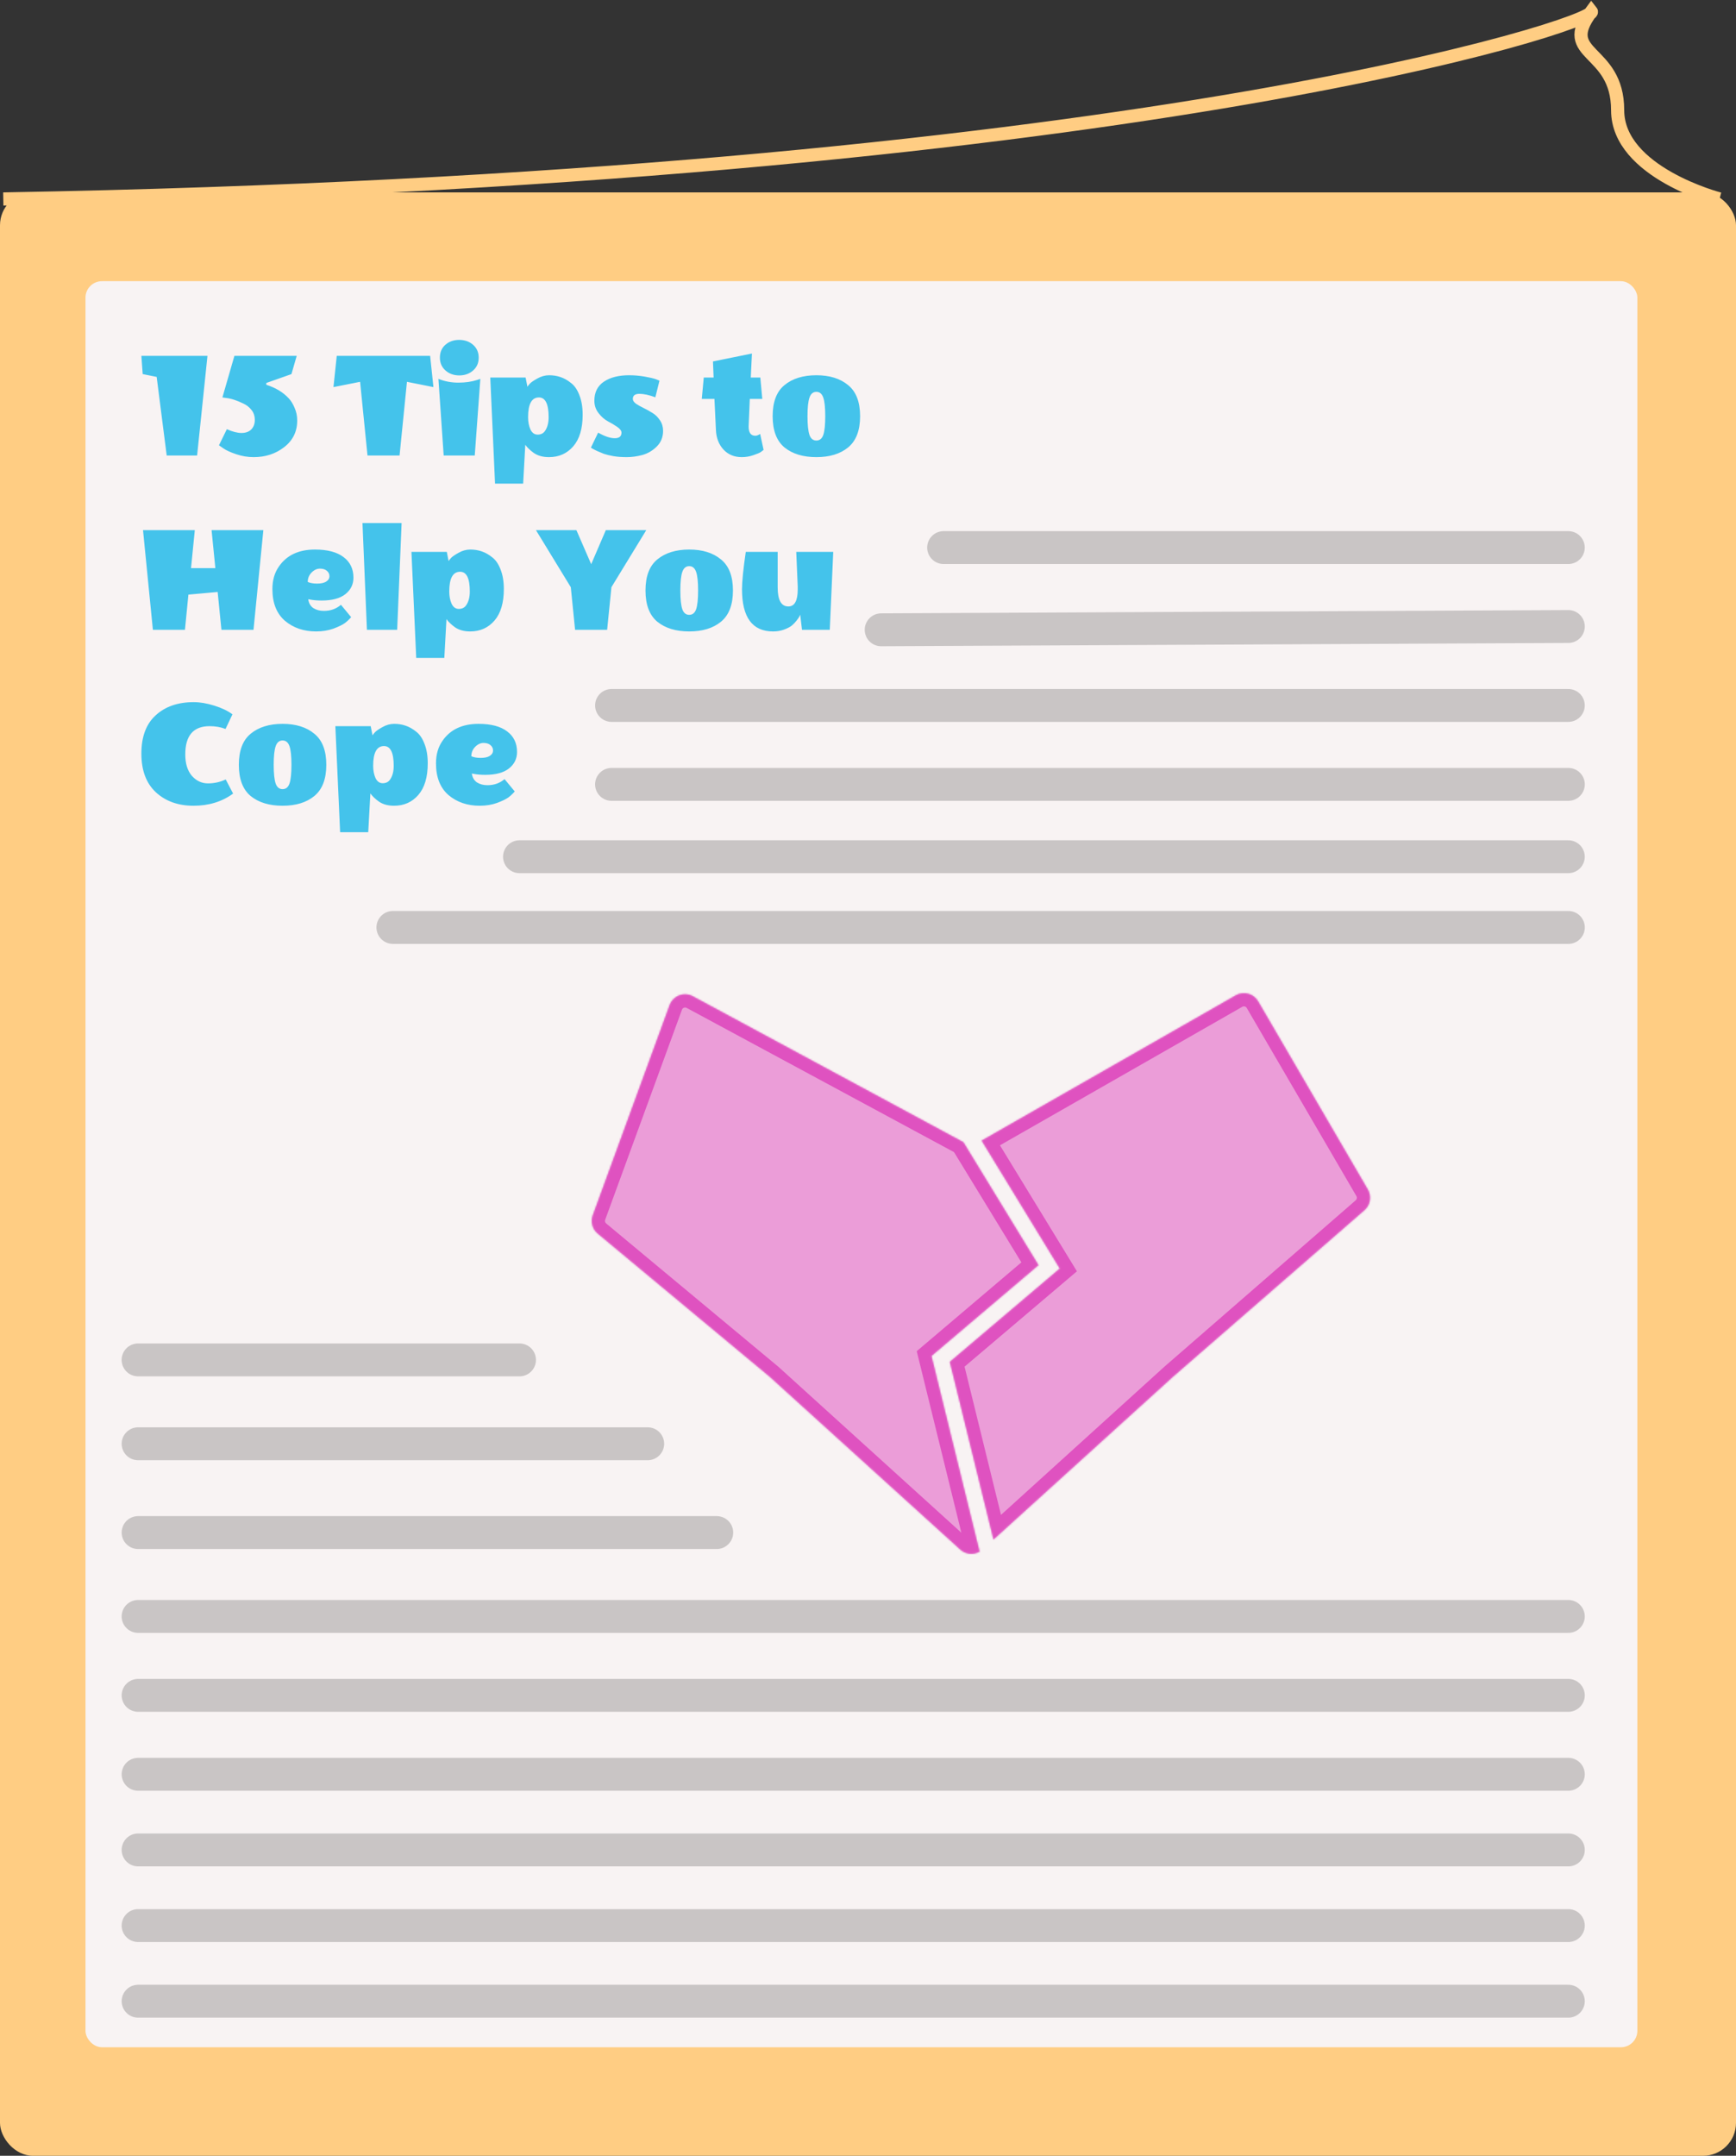 <svg width="1056" height="1311" viewBox="0 0 1056 1311" fill="none" xmlns="http://www.w3.org/2000/svg">
<rect x="0" y="0" width="1056" height="1311" fill="#333333" stroke="none"/>
<rect y="117" width="1056" height="1194" rx="20" fill="#FFCD83"/>
<rect x="52" y="171" width="944" height="1074" rx="10" fill="#F8F3F3"/>
<path d="M2 120.999C686 108.999 973.333 13.667 968 7C947.44 34.497 984 29 984 67C984 105 1046 120.999 1046 120.999" stroke="#FFCD83" stroke-width="8"/>
<mask id="path-4-inside-1_89_120" fill="white">
<path fill-rule="evenodd" clip-rule="evenodd" d="M586.021 694.622C586.007 694.615 585.993 694.607 585.98 694.6L421.471 605.885C416.107 602.993 409.425 605.53 407.333 611.253L360.609 739.037C359.158 743.005 360.357 747.456 363.605 750.158L468.212 837.192L584.15 942.311C587.421 945.276 592.165 945.697 595.853 943.572L567.334 827.595L566.595 824.59L568.955 822.588L631.692 769.357L586.021 694.622ZM597.145 693.648L642.456 767.794L644.687 771.445L641.424 774.213L577.784 828.211L604.336 936.189L713.522 837.192L829.943 735.954C833.567 732.803 834.439 727.52 832.02 723.371L765.31 608.964C762.545 604.223 756.475 602.596 751.71 605.319L597.145 693.648Z"/>
</mask>
<path fill-rule="evenodd" clip-rule="evenodd" d="M586.021 694.622C586.007 694.615 585.993 694.607 585.98 694.6L421.471 605.885C416.107 602.993 409.425 605.53 407.333 611.253L360.609 739.037C359.158 743.005 360.357 747.456 363.605 750.158L468.212 837.192L584.15 942.311C587.421 945.276 592.165 945.697 595.853 943.572L567.334 827.595L566.595 824.59L568.955 822.588L631.692 769.357L586.021 694.622ZM597.145 693.648L642.456 767.794L644.687 771.445L641.424 774.213L577.784 828.211L604.336 936.189L713.522 837.192L829.943 735.954C833.567 732.803 834.439 727.52 832.02 723.371L765.31 608.964C762.545 604.223 756.475 602.596 751.71 605.319L597.145 693.648Z" fill="#DF52C0" fill-opacity="0.53"/>
<path d="M585.98 694.6L582.182 701.641L582.183 701.642L585.98 694.6ZM586.021 694.622L592.847 690.45L591.709 688.588L589.783 687.562L586.021 694.622ZM421.471 605.885L417.674 612.927L421.471 605.885ZM407.333 611.253L399.819 608.506V608.506L407.333 611.253ZM360.609 739.037L353.095 736.29L360.609 739.037ZM363.605 750.158L368.721 744.009H368.721L363.605 750.158ZM468.212 837.192L473.585 831.265L473.459 831.151L473.329 831.042L468.212 837.192ZM584.15 942.311L589.523 936.384L584.15 942.311ZM595.853 943.572L599.846 950.504L605.058 947.503L603.622 941.662L595.853 943.572ZM567.334 827.595L575.103 825.684L567.334 827.595ZM566.595 824.59L561.419 818.49L557.645 821.693L558.827 826.5L566.595 824.59ZM568.955 822.588L563.779 816.488L563.779 816.488L568.955 822.588ZM631.692 769.357L636.868 775.457L642.088 771.027L638.518 765.185L631.692 769.357ZM597.145 693.648L593.175 686.702L586.023 690.79L590.319 697.82L597.145 693.648ZM642.456 767.794L635.63 771.965V771.965L642.456 767.794ZM644.687 771.445L649.863 777.545L655.084 773.115L651.514 767.273L644.687 771.445ZM641.424 774.213L636.249 768.113V768.113L641.424 774.213ZM577.784 828.211L572.608 822.111L568.833 825.314L570.015 830.122L577.784 828.211ZM604.336 936.189L596.567 938.099L599.77 951.127L609.709 942.116L604.336 936.189ZM713.522 837.192L708.272 831.155L708.21 831.21L708.148 831.265L713.522 837.192ZM829.943 735.954L835.192 741.991L835.192 741.991L829.943 735.954ZM832.02 723.371L838.931 719.342V719.342L832.02 723.371ZM765.31 608.964L758.399 612.994V612.994L765.31 608.964ZM751.71 605.319L755.679 612.265V612.265L751.71 605.319ZM582.183 701.642C582.202 701.652 582.229 701.666 582.258 701.682L589.783 687.562C589.785 687.563 589.784 687.563 589.776 687.558L582.183 701.642ZM417.674 612.927L582.182 701.641L589.777 687.559L425.268 598.844L417.674 612.927ZM414.846 614C415.265 612.856 416.601 612.348 417.674 612.927L425.268 598.844C415.613 593.637 403.586 598.203 399.819 608.506L414.846 614ZM368.122 741.784L414.846 614L399.819 608.506L353.095 736.29L368.122 741.784ZM368.721 744.009C368.072 743.468 367.832 742.578 368.122 741.784L353.095 736.29C350.484 743.432 352.642 751.444 358.488 756.308L368.721 744.009ZM473.329 831.042L368.721 744.009L358.488 756.308L463.095 843.342L473.329 831.042ZM589.523 936.384L473.585 831.265L462.838 843.119L578.776 948.237L589.523 936.384ZM591.86 936.64C591.123 937.064 590.172 936.972 589.523 936.384L578.776 948.237C584.669 953.58 593.206 954.329 599.846 950.504L591.86 936.64ZM603.622 941.662L575.103 825.684L559.566 829.505L588.085 945.483L603.622 941.662ZM575.103 825.684L574.364 822.68L558.827 826.5L559.566 829.505L575.103 825.684ZM571.771 830.69L574.131 828.688L563.779 816.488L561.419 818.49L571.771 830.69ZM574.13 828.688L636.868 775.457L626.516 763.257L563.779 816.488L574.13 828.688ZM638.518 765.185L592.847 690.45L579.194 698.794L624.866 773.528L638.518 765.185ZM590.319 697.82L635.63 771.965L649.282 763.622L603.971 689.476L590.319 697.82ZM635.63 771.965L637.861 775.616L651.514 767.273L649.282 763.622L635.63 771.965ZM639.512 765.345L636.249 768.113L646.6 780.313L649.863 777.545L639.512 765.345ZM636.249 768.113L572.608 822.111L582.96 834.312L646.6 780.313L636.249 768.113ZM570.015 830.122L596.567 938.099L612.104 934.279L585.552 826.301L570.015 830.122ZM708.148 831.265L598.962 930.262L609.709 942.116L718.895 843.119L708.148 831.265ZM824.693 729.918L708.272 831.155L718.771 843.229L835.192 741.991L824.693 729.918ZM825.109 727.401C825.593 728.231 825.418 729.287 824.693 729.918L835.192 741.991C841.716 736.319 843.285 726.81 838.931 719.342L825.109 727.401ZM758.399 612.994L825.109 727.401L838.931 719.342L772.221 604.935L758.399 612.994ZM755.679 612.265C756.632 611.721 757.846 612.046 758.399 612.994L772.221 604.935C767.244 596.4 756.318 593.471 747.74 598.374L755.679 612.265ZM601.114 700.594L755.679 612.265L747.74 598.374L593.175 686.702L601.114 700.594Z" fill="#DF52C0" mask="url(#path-4-inside-1_89_120)"/>
<path d="M101.4 277L95.3 229.2L86.8 227.5L86 216.4H126.2L119.9 277H101.4ZM180.791 255.7C180.791 262.433 178.158 267.833 172.891 271.9C167.691 275.967 161.491 278 154.291 278C150.691 278 147.125 277.4 143.591 276.2C140.058 275 137.458 273.8 135.791 272.6L133.191 270.8L137.991 261C141.391 262.533 144.358 263.3 146.891 263.3C149.425 263.3 151.391 262.6 152.791 261.2C154.258 259.733 154.991 257.8 154.991 255.4C154.991 252.933 154.291 250.867 152.891 249.2C151.558 247.533 149.925 246.267 147.991 245.4C144.058 243.467 140.525 242.333 137.391 242L135.291 241.7L142.591 216.4H180.491L177.291 227.5L161.991 232.9V234C167.658 235.8 172.191 238.533 175.591 242.2C176.991 243.667 178.191 245.6 179.191 248C180.258 250.4 180.791 252.967 180.791 255.7ZM261.648 216.4L263.648 235.4L247.548 232.2L243.048 277H223.548L219.048 232.2L202.848 235.4L204.848 216.4H261.648ZM290.488 231L292.188 230.4L288.788 277H269.888L266.688 230.4C270.488 231.933 274.521 232.7 278.788 232.7C283.121 232.7 287.021 232.133 290.488 231ZM279.388 228.3C276.054 228.3 273.254 227.3 270.988 225.3C268.721 223.3 267.588 220.7 267.588 217.5C267.588 214.233 268.688 211.633 270.888 209.7C273.154 207.7 275.954 206.7 279.288 206.7C282.688 206.7 285.521 207.7 287.788 209.7C290.054 211.7 291.188 214.3 291.188 217.5C291.188 220.7 290.054 223.3 287.788 225.3C285.521 227.3 282.721 228.3 279.388 228.3ZM333.93 278C330.197 278 327.097 277.133 324.63 275.4C322.43 273.8 320.73 272.167 319.53 270.5L318.23 294.1H301.13L298.23 229.6H319.73L320.83 235.2C321.164 234.667 321.664 234.033 322.33 233.3C323.064 232.5 324.564 231.467 326.83 230.2C329.164 228.867 331.564 228.2 334.03 228.2C336.497 228.2 338.797 228.567 340.93 229.3C343.13 230.033 345.264 231.233 347.33 232.9C349.464 234.5 351.164 236.967 352.43 240.3C353.764 243.633 354.43 247.6 354.43 252.2C354.43 260.6 352.53 267 348.73 271.4C344.93 275.8 339.997 278 333.93 278ZM327.83 241.7C323.43 241.7 321.23 245.7 321.23 253.7C321.23 256.5 321.697 258.967 322.63 261.1C323.63 263.233 325.097 264.3 327.03 264.3C328.964 264.3 330.43 263.6 331.43 262.2C332.964 260.067 333.73 257.233 333.73 253.7C333.73 245.7 331.764 241.7 327.83 241.7ZM403.349 262C403.349 265.8 402.083 268.967 399.549 271.5C397.016 274.033 394.083 275.767 390.749 276.7C387.483 277.567 384.316 278 381.249 278C378.183 278 375.483 277.8 373.149 277.4C370.883 277 368.949 276.533 367.349 276C364.416 274.867 362.083 273.8 360.349 272.8L359.449 272.2L363.849 263.1C367.849 265.367 371.216 266.5 373.949 266.5C376.683 266.5 378.049 265.367 378.049 263.1C378.049 261.967 377.183 260.8 375.449 259.6C373.716 258.4 371.816 257.267 369.749 256.2C367.749 255.133 365.883 253.5 364.149 251.3C362.416 249.1 361.549 246.567 361.549 243.7C361.549 238.567 363.483 234.7 367.349 232.1C371.216 229.5 376.316 228.2 382.649 228.2C385.849 228.2 388.983 228.467 392.049 229C395.116 229.533 397.416 230.067 398.949 230.6L401.149 231.5L398.649 241.6C394.849 240.2 391.616 239.5 388.949 239.5C386.283 239.5 384.949 240.533 384.949 242.6C384.949 243.6 385.583 244.567 386.849 245.5C388.116 246.367 389.649 247.233 391.449 248.1C393.249 248.967 395.049 249.967 396.849 251.1C398.649 252.167 400.183 253.667 401.449 255.6C402.716 257.467 403.349 259.6 403.349 262ZM455.395 259.2C455.328 263.067 456.695 265 459.495 265C460.295 265 461.261 264.633 462.395 263.9L464.495 273.6C464.095 273.933 463.528 274.367 462.795 274.9C462.128 275.367 460.628 276 458.295 276.8C456.028 277.6 453.661 278 451.195 278C446.661 278 442.961 276.467 440.095 273.4C437.228 270.267 435.695 266.3 435.495 261.5L434.595 242.6H426.895L428.095 229.6H434.095L433.695 219.8L457.395 215L456.695 229.6H462.495L463.695 242.6H456.095L455.395 259.2ZM477.196 272.1C472.396 268.1 469.996 261.767 469.996 253.1C469.996 244.433 472.396 238.133 477.196 234.2C482.063 230.2 488.529 228.2 496.596 228.2C504.663 228.2 511.096 230.2 515.896 234.2C520.763 238.133 523.196 244.433 523.196 253.1C523.196 261.767 520.763 268.1 515.896 272.1C511.096 276.033 504.663 278 496.596 278C488.529 278 482.063 276.033 477.196 272.1ZM492.396 241.8C491.596 244.067 491.196 247.833 491.196 253.1C491.196 258.367 491.596 262.167 492.396 264.5C493.196 266.767 494.596 267.9 496.596 267.9C498.596 267.9 499.996 266.767 500.796 264.5C501.596 262.167 501.996 258.367 501.996 253.1C501.996 247.833 501.596 244.067 500.796 241.8C499.996 239.467 498.596 238.3 496.596 238.3C494.596 238.3 493.196 239.467 492.396 241.8ZM134.7 383L132.4 360L114.6 361.6L112.5 383H93L87 322.4H118.5L116.2 345.5H131L128.7 322.4H160.2L154.2 383H134.7ZM192.299 384C184.766 384 178.433 381.833 173.299 377.5C168.233 373.1 165.699 366.667 165.699 358.2C165.699 352.867 166.999 348.333 169.599 344.6C174.333 337.667 181.666 334.2 191.599 334.2C199.199 334.2 204.999 335.733 208.999 338.8C212.999 341.8 214.999 345.967 214.999 351.3C214.999 355.433 213.333 358.8 209.999 361.4C206.733 363.933 201.933 365.2 195.599 365.2C192.999 365.2 190.666 365 188.599 364.6L187.499 364.4C187.833 366.8 188.866 368.6 190.599 369.8C192.399 370.933 194.533 371.5 196.999 371.5C201.066 371.5 204.533 370.267 207.399 367.8L213.599 375.3C212.533 376.567 211.266 377.767 209.799 378.9C208.333 379.967 205.999 381.1 202.799 382.3C199.599 383.433 196.099 384 192.299 384ZM200.399 350.4C200.399 349.067 199.866 347.967 198.799 347.1C197.799 346.233 196.399 345.8 194.599 345.8C192.799 345.8 191.099 346.6 189.499 348.2C187.966 349.8 187.199 351.7 187.199 353.9C188.666 354.567 190.566 354.9 192.899 354.9C195.299 354.9 197.133 354.5 198.399 353.7C199.733 352.833 200.399 351.733 200.399 350.4ZM244.296 318.1L241.596 383H223.196L220.496 318.1H244.296ZM285.981 384C282.248 384 279.148 383.133 276.681 381.4C274.481 379.8 272.781 378.167 271.581 376.5L270.281 400.1H253.181L250.281 335.6H271.781L272.881 341.2C273.215 340.667 273.715 340.033 274.381 339.3C275.115 338.5 276.615 337.467 278.881 336.2C281.215 334.867 283.615 334.2 286.081 334.2C288.548 334.2 290.848 334.567 292.981 335.3C295.181 336.033 297.315 337.233 299.381 338.9C301.515 340.5 303.215 342.967 304.481 346.3C305.815 349.633 306.481 353.6 306.481 358.2C306.481 366.6 304.581 373 300.781 377.4C296.981 381.8 292.048 384 285.981 384ZM279.881 347.7C275.481 347.7 273.281 351.7 273.281 359.7C273.281 362.5 273.748 364.967 274.681 367.1C275.681 369.233 277.148 370.3 279.081 370.3C281.015 370.3 282.481 369.6 283.481 368.2C285.015 366.067 285.781 363.233 285.781 359.7C285.781 351.7 283.815 347.7 279.881 347.7ZM349.82 383L347.22 357.1L326.02 322.4H350.62L359.62 343.1L368.52 322.4H393.12L371.92 357.1L369.32 383H349.82ZM399.852 378.1C395.052 374.1 392.652 367.767 392.652 359.1C392.652 350.433 395.052 344.133 399.852 340.2C404.719 336.2 411.186 334.2 419.252 334.2C427.319 334.2 433.752 336.2 438.552 340.2C443.419 344.133 445.852 350.433 445.852 359.1C445.852 367.767 443.419 374.1 438.552 378.1C433.752 382.033 427.319 384 419.252 384C411.186 384 404.719 382.033 399.852 378.1ZM415.052 347.8C414.252 350.067 413.852 353.833 413.852 359.1C413.852 364.367 414.252 368.167 415.052 370.5C415.852 372.767 417.252 373.9 419.252 373.9C421.252 373.9 422.652 372.767 423.452 370.5C424.252 368.167 424.652 364.367 424.652 359.1C424.652 353.833 424.252 350.067 423.452 347.8C422.652 345.467 421.252 344.3 419.252 344.3C417.252 344.3 415.852 345.467 415.052 347.8ZM470.255 384C457.655 384 451.355 375.433 451.355 358.3C451.355 353.7 452.122 346.133 453.655 335.6H473.055V357.2C473.055 364.933 475.222 368.8 479.555 368.8C483.355 368.8 485.255 365.333 485.255 358.4C485.255 357.867 485.255 357.3 485.255 356.7L484.355 335.6H506.855L504.755 383H487.855L486.755 373.8C486.622 374.067 486.455 374.433 486.255 374.9C486.055 375.367 485.489 376.2 484.555 377.4C483.689 378.533 482.689 379.567 481.555 380.5C480.422 381.367 478.855 382.167 476.855 382.9C474.855 383.633 472.655 384 470.255 384ZM117.8 427C121.667 427 125.833 427.7 130.3 429.1C134.833 430.5 138.533 432.267 141.4 434.4L137.2 443.3C134.267 442.167 131.033 441.6 127.5 441.6C117.633 441.6 112.7 447.333 112.7 458.8C112.7 464.333 114.033 468.667 116.7 471.8C119.433 474.867 122.7 476.4 126.5 476.4C130.367 476.4 133.967 475.6 137.3 474L141.8 482.6C135.067 487.533 127.033 490 117.7 490C108.367 490 100.733 487.267 94.8 481.8C88.933 476.333 86 468.5 86 458.3C86 448.033 88.9 440.267 94.7 435C100.5 429.667 108.2 427 117.8 427ZM152.489 484.1C147.689 480.1 145.289 473.767 145.289 465.1C145.289 456.433 147.689 450.133 152.489 446.2C157.356 442.2 163.822 440.2 171.889 440.2C179.956 440.2 186.389 442.2 191.189 446.2C196.056 450.133 198.489 456.433 198.489 465.1C198.489 473.767 196.056 480.1 191.189 484.1C186.389 488.033 179.956 490 171.889 490C163.822 490 157.356 488.033 152.489 484.1ZM167.689 453.8C166.889 456.067 166.489 459.833 166.489 465.1C166.489 470.367 166.889 474.167 167.689 476.5C168.489 478.767 169.889 479.9 171.889 479.9C173.889 479.9 175.289 478.767 176.089 476.5C176.889 474.167 177.289 470.367 177.289 465.1C177.289 459.833 176.889 456.067 176.089 453.8C175.289 451.467 173.889 450.3 171.889 450.3C169.889 450.3 168.489 451.467 167.689 453.8ZM239.692 490C235.959 490 232.859 489.133 230.392 487.4C228.192 485.8 226.492 484.167 225.292 482.5L223.992 506.1H206.892L203.992 441.6H225.492L226.592 447.2C226.926 446.667 227.426 446.033 228.092 445.3C228.826 444.5 230.326 443.467 232.592 442.2C234.926 440.867 237.326 440.2 239.792 440.2C242.259 440.2 244.559 440.567 246.692 441.3C248.892 442.033 251.026 443.233 253.092 444.9C255.226 446.5 256.926 448.967 258.192 452.3C259.526 455.633 260.192 459.6 260.192 464.2C260.192 472.6 258.292 479 254.492 483.4C250.692 487.8 245.759 490 239.692 490ZM233.592 453.7C229.192 453.7 226.992 457.7 226.992 465.7C226.992 468.5 227.459 470.967 228.392 473.1C229.392 475.233 230.859 476.3 232.792 476.3C234.726 476.3 236.192 475.6 237.192 474.2C238.726 472.067 239.492 469.233 239.492 465.7C239.492 457.7 237.526 453.7 233.592 453.7ZM291.811 490C284.278 490 277.944 487.833 272.811 483.5C267.744 479.1 265.211 472.667 265.211 464.2C265.211 458.867 266.511 454.333 269.111 450.6C273.844 443.667 281.178 440.2 291.111 440.2C298.711 440.2 304.511 441.733 308.511 444.8C312.511 447.8 314.511 451.967 314.511 457.3C314.511 461.433 312.844 464.8 309.511 467.4C306.244 469.933 301.444 471.2 295.111 471.2C292.511 471.2 290.178 471 288.111 470.6L287.011 470.4C287.344 472.8 288.378 474.6 290.111 475.8C291.911 476.933 294.044 477.5 296.511 477.5C300.578 477.5 304.044 476.267 306.911 473.8L313.111 481.3C312.044 482.567 310.778 483.767 309.311 484.9C307.844 485.967 305.511 487.1 302.311 488.3C299.111 489.433 295.611 490 291.811 490ZM299.911 456.4C299.911 455.067 299.378 453.967 298.311 453.1C297.311 452.233 295.911 451.8 294.111 451.8C292.311 451.8 290.611 452.6 289.011 454.2C287.478 455.8 286.711 457.7 286.711 459.9C288.178 460.567 290.078 460.9 292.411 460.9C294.811 460.9 296.644 460.5 297.911 459.7C299.244 458.833 299.911 457.733 299.911 456.4Z" fill="#44C3EB"/>
<path d="M83.983 827H316.017" stroke="black" stroke-opacity="0.19" stroke-width="20" stroke-linecap="round"/>
<path d="M84 932H436" stroke="black" stroke-opacity="0.19" stroke-width="20" stroke-linecap="round"/>
<path d="M83.997 878H394.003" stroke="black" stroke-opacity="0.19" stroke-width="20" stroke-linecap="round"/>
<path d="M83.995 983H954.005" stroke="black" stroke-opacity="0.19" stroke-width="20" stroke-linecap="round"/>
<path d="M84 1125H954.009" stroke="black" stroke-opacity="0.19" stroke-width="20" stroke-linecap="round"/>
<path d="M84 1217H954.009" stroke="black" stroke-opacity="0.19" stroke-width="20" stroke-linecap="round"/>
<path d="M84 1171H954.009" stroke="black" stroke-opacity="0.19" stroke-width="20" stroke-linecap="round"/>
<path d="M84 1079H954.009" stroke="black" stroke-opacity="0.19" stroke-width="20" stroke-linecap="round"/>
<path d="M84 1031H954.009" stroke="black" stroke-opacity="0.19" stroke-width="20" stroke-linecap="round"/>
<path d="M574 333L954 333" stroke="black" stroke-opacity="0.19" stroke-width="20" stroke-linecap="round"/>
<path d="M371.993 477H954.021" stroke="black" stroke-opacity="0.19" stroke-width="20" stroke-linecap="round"/>
<path d="M238.987 564H954.026" stroke="black" stroke-opacity="0.19" stroke-width="20" stroke-linecap="round"/>
<path d="M316 521L954 521" stroke="black" stroke-opacity="0.19" stroke-width="20" stroke-linecap="round"/>
<path d="M372 429L954 429" stroke="black" stroke-opacity="0.19" stroke-width="20" stroke-linecap="round"/>
<path d="M536 383L954.014 381" stroke="black" stroke-opacity="0.19" stroke-width="20" stroke-linecap="round"/>
</svg>
